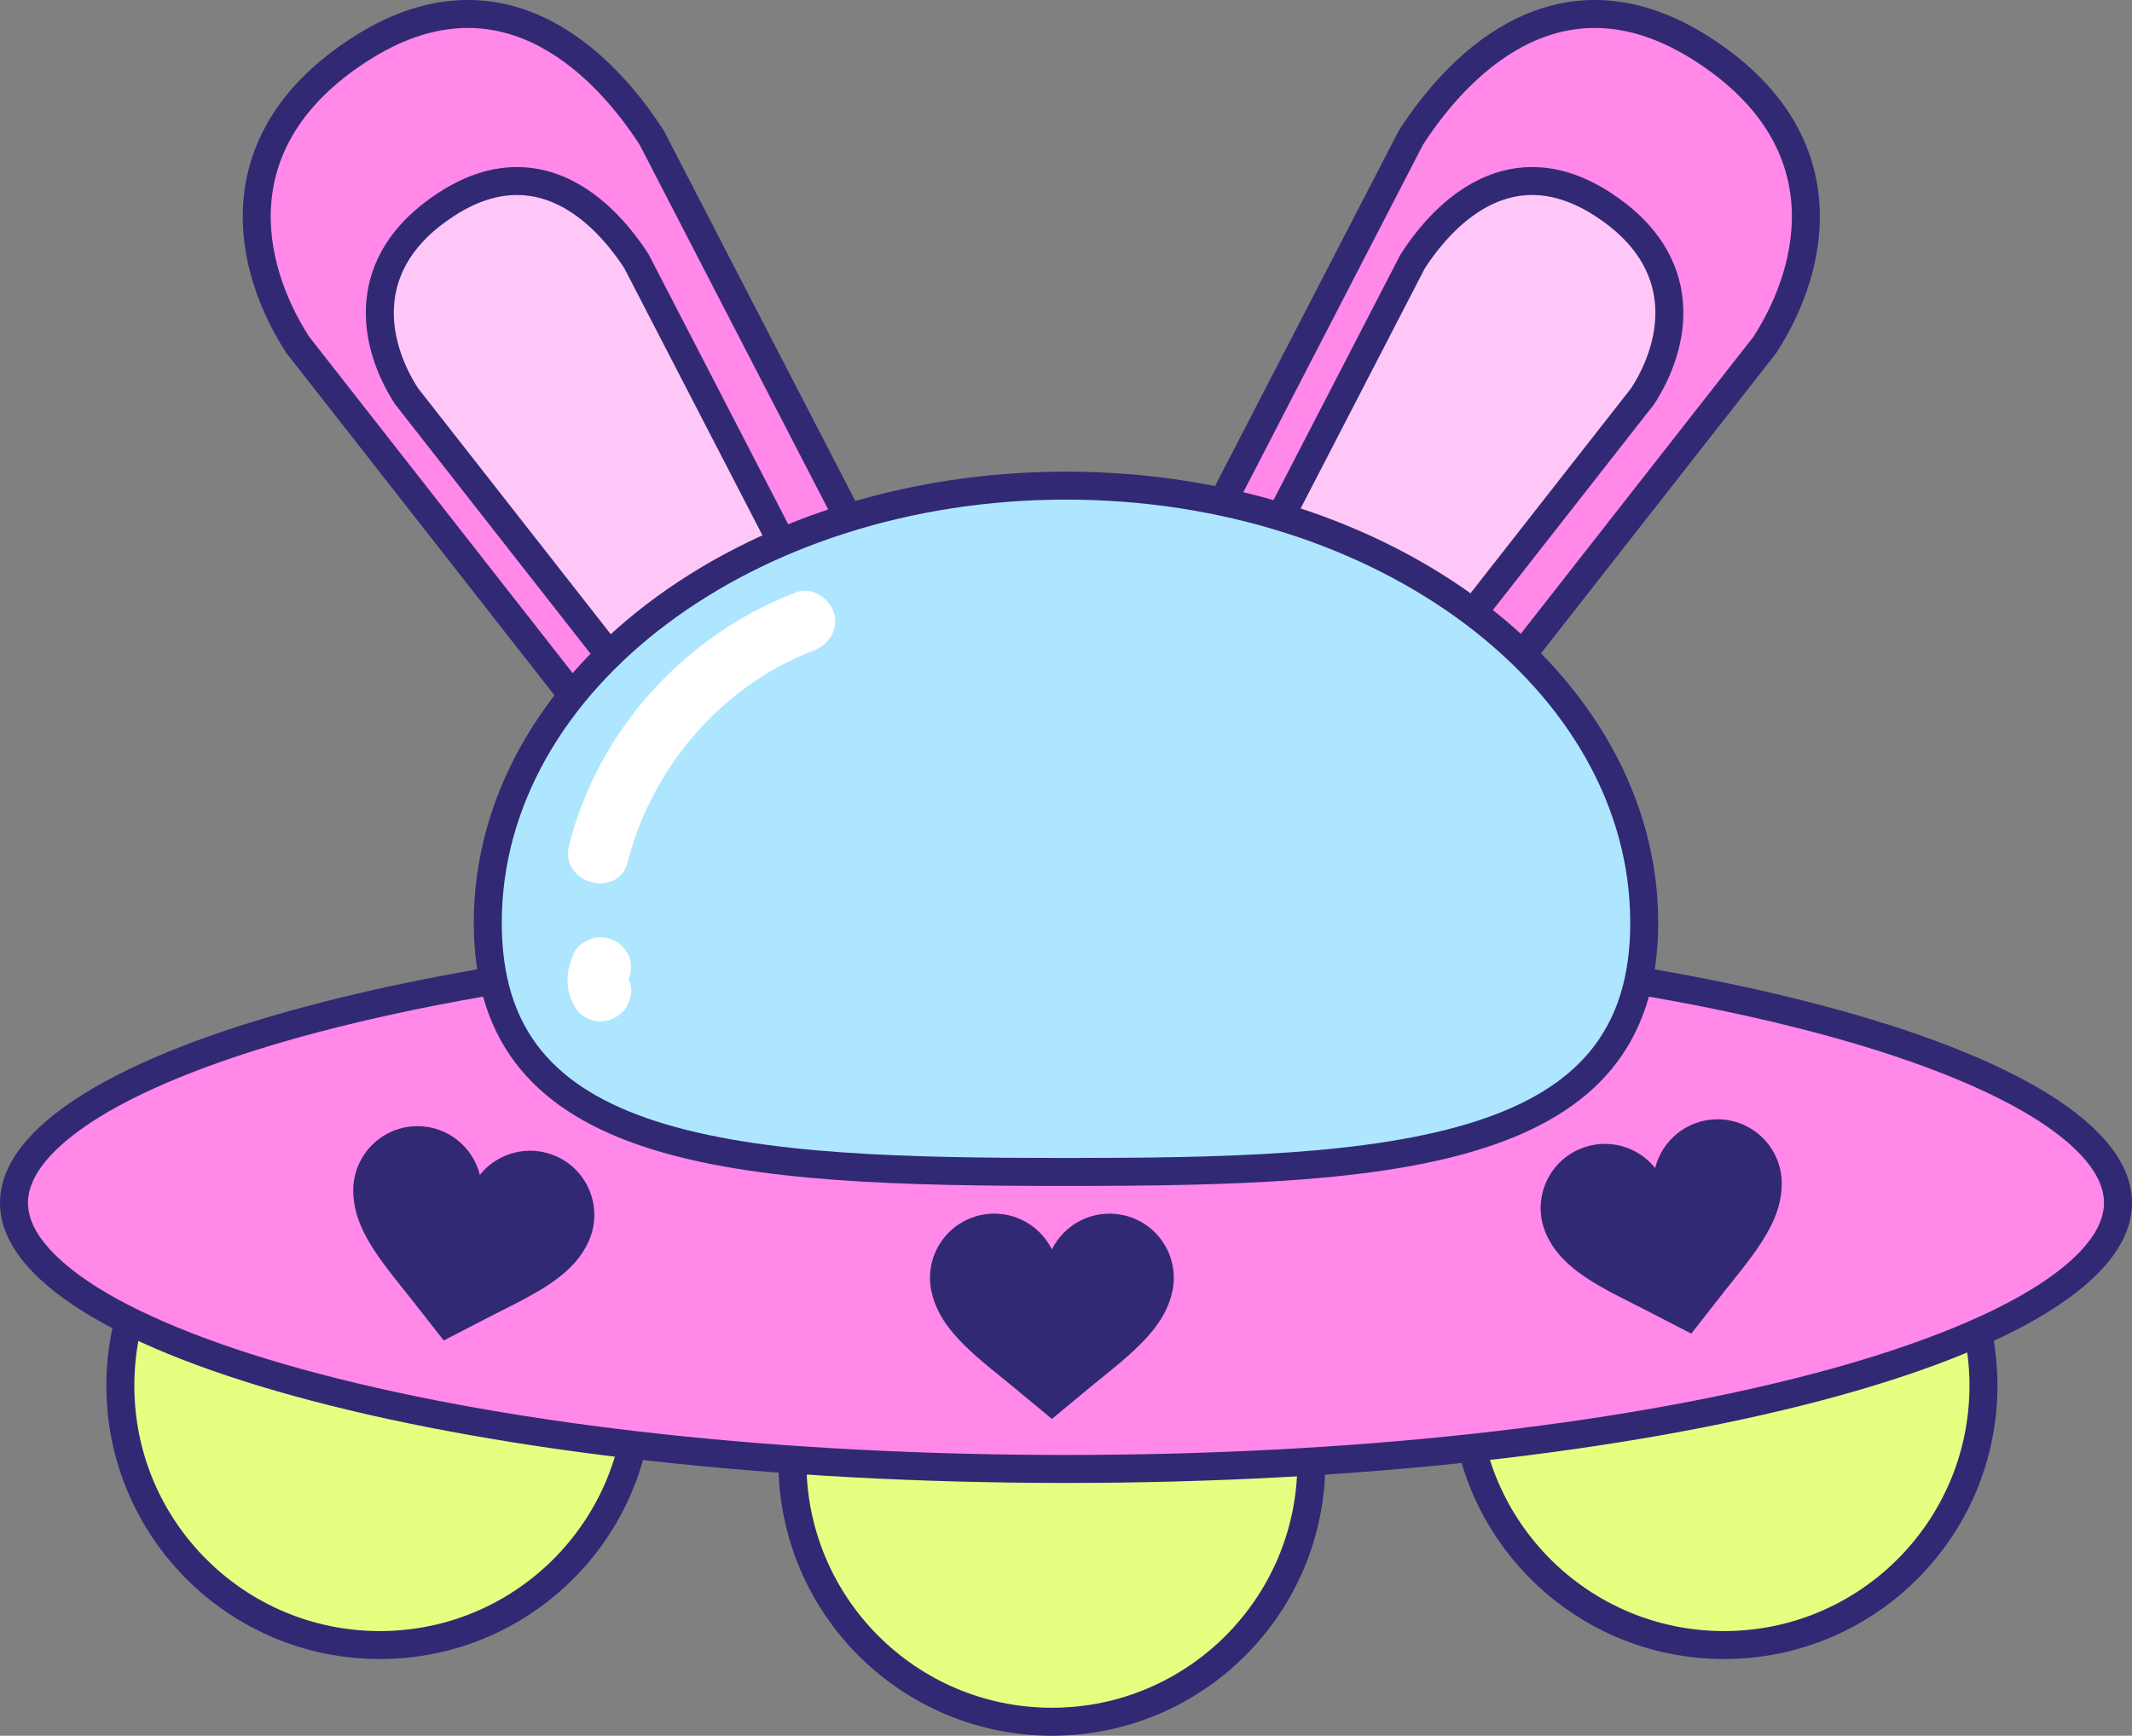 <?xml version="1.0" encoding="UTF-8"?>
<svg id="_レイヤー_2" data-name="レイヤー 2" xmlns="http://www.w3.org/2000/svg" viewBox="0 0 838.51 682.77">
  <rect x="0" y="0" width="838.51" height="682.77" fill="#808080" stroke="none"/>
  <defs>
    <style>
      .cls-1, .cls-2, .cls-3 {
        stroke: #312974;
        stroke-miterlimit: 10;
        stroke-width: 11px;
      }

      .cls-1, .cls-4 {
        fill: #ff88e9;
      }

      .cls-2 {
        fill: #e7ff80;
      }

      .cls-3 {
        fill: #ffc7f7;
      }

      .cls-5 {
        fill: #fff;
      }

      .cls-6 {
        fill: #312974;
      }

      .cls-7 {
        fill: #aee6ff;
      }
    </style>
  </defs>
  <g id="_レイヤー_1-2" data-name="レイヤー 1">
    <circle class="cls-2" cx="149.38" cy="545.06" r="102.05"/>
    <circle class="cls-2" cx="413.71" cy="575.22" r="102.05"/>
    <circle class="cls-2" cx="678.04" cy="545.06" r="102.05"/>
    <g>
      <path class="cls-4" d="M419.25,577.84c-111.53,0-216.32-11.4-295.06-32.09-75.43-19.82-118.69-46.28-118.69-72.58s43.26-52.76,118.69-72.59c78.74-20.69,183.53-32.09,295.06-32.09s216.32,11.4,295.06,32.09c75.43,19.82,118.69,46.28,118.69,72.59s-43.26,52.76-118.69,72.58c-78.74,20.69-183.53,32.09-295.06,32.09Z"/>
      <path class="cls-6" d="M419.25,373.99c111.07,0,215.36,11.33,293.66,31.91,36.91,9.7,66.94,21.36,86.84,33.72,12.66,7.87,27.75,20.07,27.75,33.54s-15.09,25.68-27.75,33.54c-19.9,12.36-49.93,24.02-86.84,33.72-78.3,20.58-182.59,31.91-293.66,31.91s-215.36-11.33-293.66-31.91c-36.91-9.7-66.94-21.36-86.84-33.72-12.66-7.87-27.75-20.07-27.75-33.54s15.09-25.68,27.75-33.54c19.9-12.36,49.93-24.02,86.84-33.72,78.3-20.58,182.59-31.91,293.66-31.91M419.25,362.99C187.71,362.99,0,412.32,0,473.17s187.71,110.17,419.25,110.17,419.25-49.33,419.25-110.17-187.71-110.17-419.25-110.17h0Z"/>
    </g>
    <path class="cls-1" d="M348.88,233.21l-103.2,66.62L117.08,135.62c-20.33-31.49-30-81.07,24.35-116.15h0c54.34-35.08,94.56,3.19,114.89,34.68l92.56,179.05Z"/>
    <path class="cls-3" d="M310.52,219.22l-67.08,43.3-83.59-106.73c-13.21-20.47-19.5-52.69,15.82-75.5h0c35.32-22.8,61.46,2.07,74.68,22.54l60.17,116.38Z"/>
    <path class="cls-1" d="M462.34,233.21l103.2,66.62,128.6-164.21c20.33-31.49,30-81.07-24.35-116.15h0c-54.34-35.08-94.56,3.19-114.89,34.68l-92.56,179.05Z"/>
    <path class="cls-3" d="M495.42,219.22l67.08,43.3,83.59-106.73c13.21-20.47,19.5-52.69-15.82-75.5h0c-35.32-22.8-61.46,2.07-74.68,22.54l-60.17,116.38Z"/>
    <g>
      <path class="cls-7" d="M419.25,461.01c-133.16,0-227.42-7.03-227.42-98.02s102.02-171.96,227.42-171.96,227.42,77.14,227.42,171.96-94.26,98.02-227.42,98.02Z"/>
      <path class="cls-6" d="M419.25,196.53c122.37,0,221.92,74.67,221.92,166.46,0,21.11-5.17,37.63-15.79,50.53-9.85,11.95-24.51,20.96-44.81,27.52-41.34,13.37-99.89,14.47-161.31,14.47s-119.98-1.11-161.31-14.47c-20.3-6.56-34.96-15.57-44.81-27.52-10.63-12.89-15.79-29.42-15.79-50.53,0-91.79,99.55-166.46,221.92-166.46M419.25,185.53c-128.64,0-232.92,79.45-232.92,177.46s104.28,103.52,232.92,103.52,232.92-5.51,232.92-103.52-104.28-177.46-232.92-177.46h0Z"/>
    </g>
    <path class="cls-5" d="M313.29,232.93c-43.75,16.68-77.99,54-89.48,99.62-3.77,14.98,19.37,21.37,23.14,6.38,9.33-37.04,37.04-69.25,72.72-82.86,6.05-2.31,10.22-8.09,8.38-14.76-1.59-5.8-8.67-10.7-14.76-8.38h0Z"/>
    <path class="cls-5" d="M225.89,374.65c-1.56,3.51-2.52,6.4-2.67,10.29-.1,2.65.33,5.57,1.37,8.03,1.27,3.02,2.56,5.44,5.51,7.17,2.57,1.51,6.36,2.14,9.25,1.21s5.71-2.74,7.17-5.51,2.43-6.35,1.21-9.25c-.39-.92-.65-1.82-.83-2.8l.43,3.19c-.12-.99-.14-1.93-.05-2.92l-.43,3.19c.14-.98.38-1.9.73-2.83l-1.21,2.87.24-.54c1.36-3.04,2.13-5.9,1.21-9.25-.77-2.78-2.92-5.8-5.51-7.17-2.78-1.47-6.16-2.21-9.25-1.21-2.78.9-5.93,2.72-7.17,5.51h0Z"/>
    <path class="cls-6" d="M413.71,558.15l-16.12-13.35c-1.04-.86-2.31-1.89-3.66-2.97-14.46-11.64-24.91-20.89-27.63-34.03-2.83-13.66,5.95-27.04,19.62-29.87,11.51-2.39,22.82,3.48,27.79,13.56,4.97-10.08,16.27-15.94,27.79-13.56,13.66,2.83,22.45,16.2,19.62,29.87-2.72,13.14-13.17,22.39-27.63,34.03-1.34,1.08-2.61,2.1-3.66,2.97l-16.12,13.35Z"/>
    <path class="cls-6" d="M665.17,524.6l-18.59-9.61c-1.2-.62-2.66-1.35-4.2-2.12-16.61-8.29-28.79-15.1-34.25-27.36-5.68-12.75.05-27.68,12.8-33.36,10.74-4.79,23.04-1.47,30.04,7.32,2.7-10.91,12.5-19.05,24.26-19.17,13.95-.15,25.38,11.04,25.53,25,.14,13.42-8.09,24.69-19.74,39.14-1.08,1.34-2.1,2.61-2.94,3.68l-12.9,16.48Z"/>
    <path class="cls-6" d="M174.51,527.3l-12.9-16.48c-.84-1.07-1.86-2.33-2.94-3.68-11.65-14.45-19.88-25.72-19.74-39.14.15-13.95,11.58-25.15,25.53-25,11.76.12,21.56,8.26,24.26,19.17,7-8.79,19.3-12.11,30.04-7.33,12.75,5.68,18.48,20.61,12.8,33.36-5.46,12.26-17.64,19.07-34.25,27.36-1.54.77-3,1.5-4.2,2.12l-18.59,9.61Z"/>
  </g>
</svg>